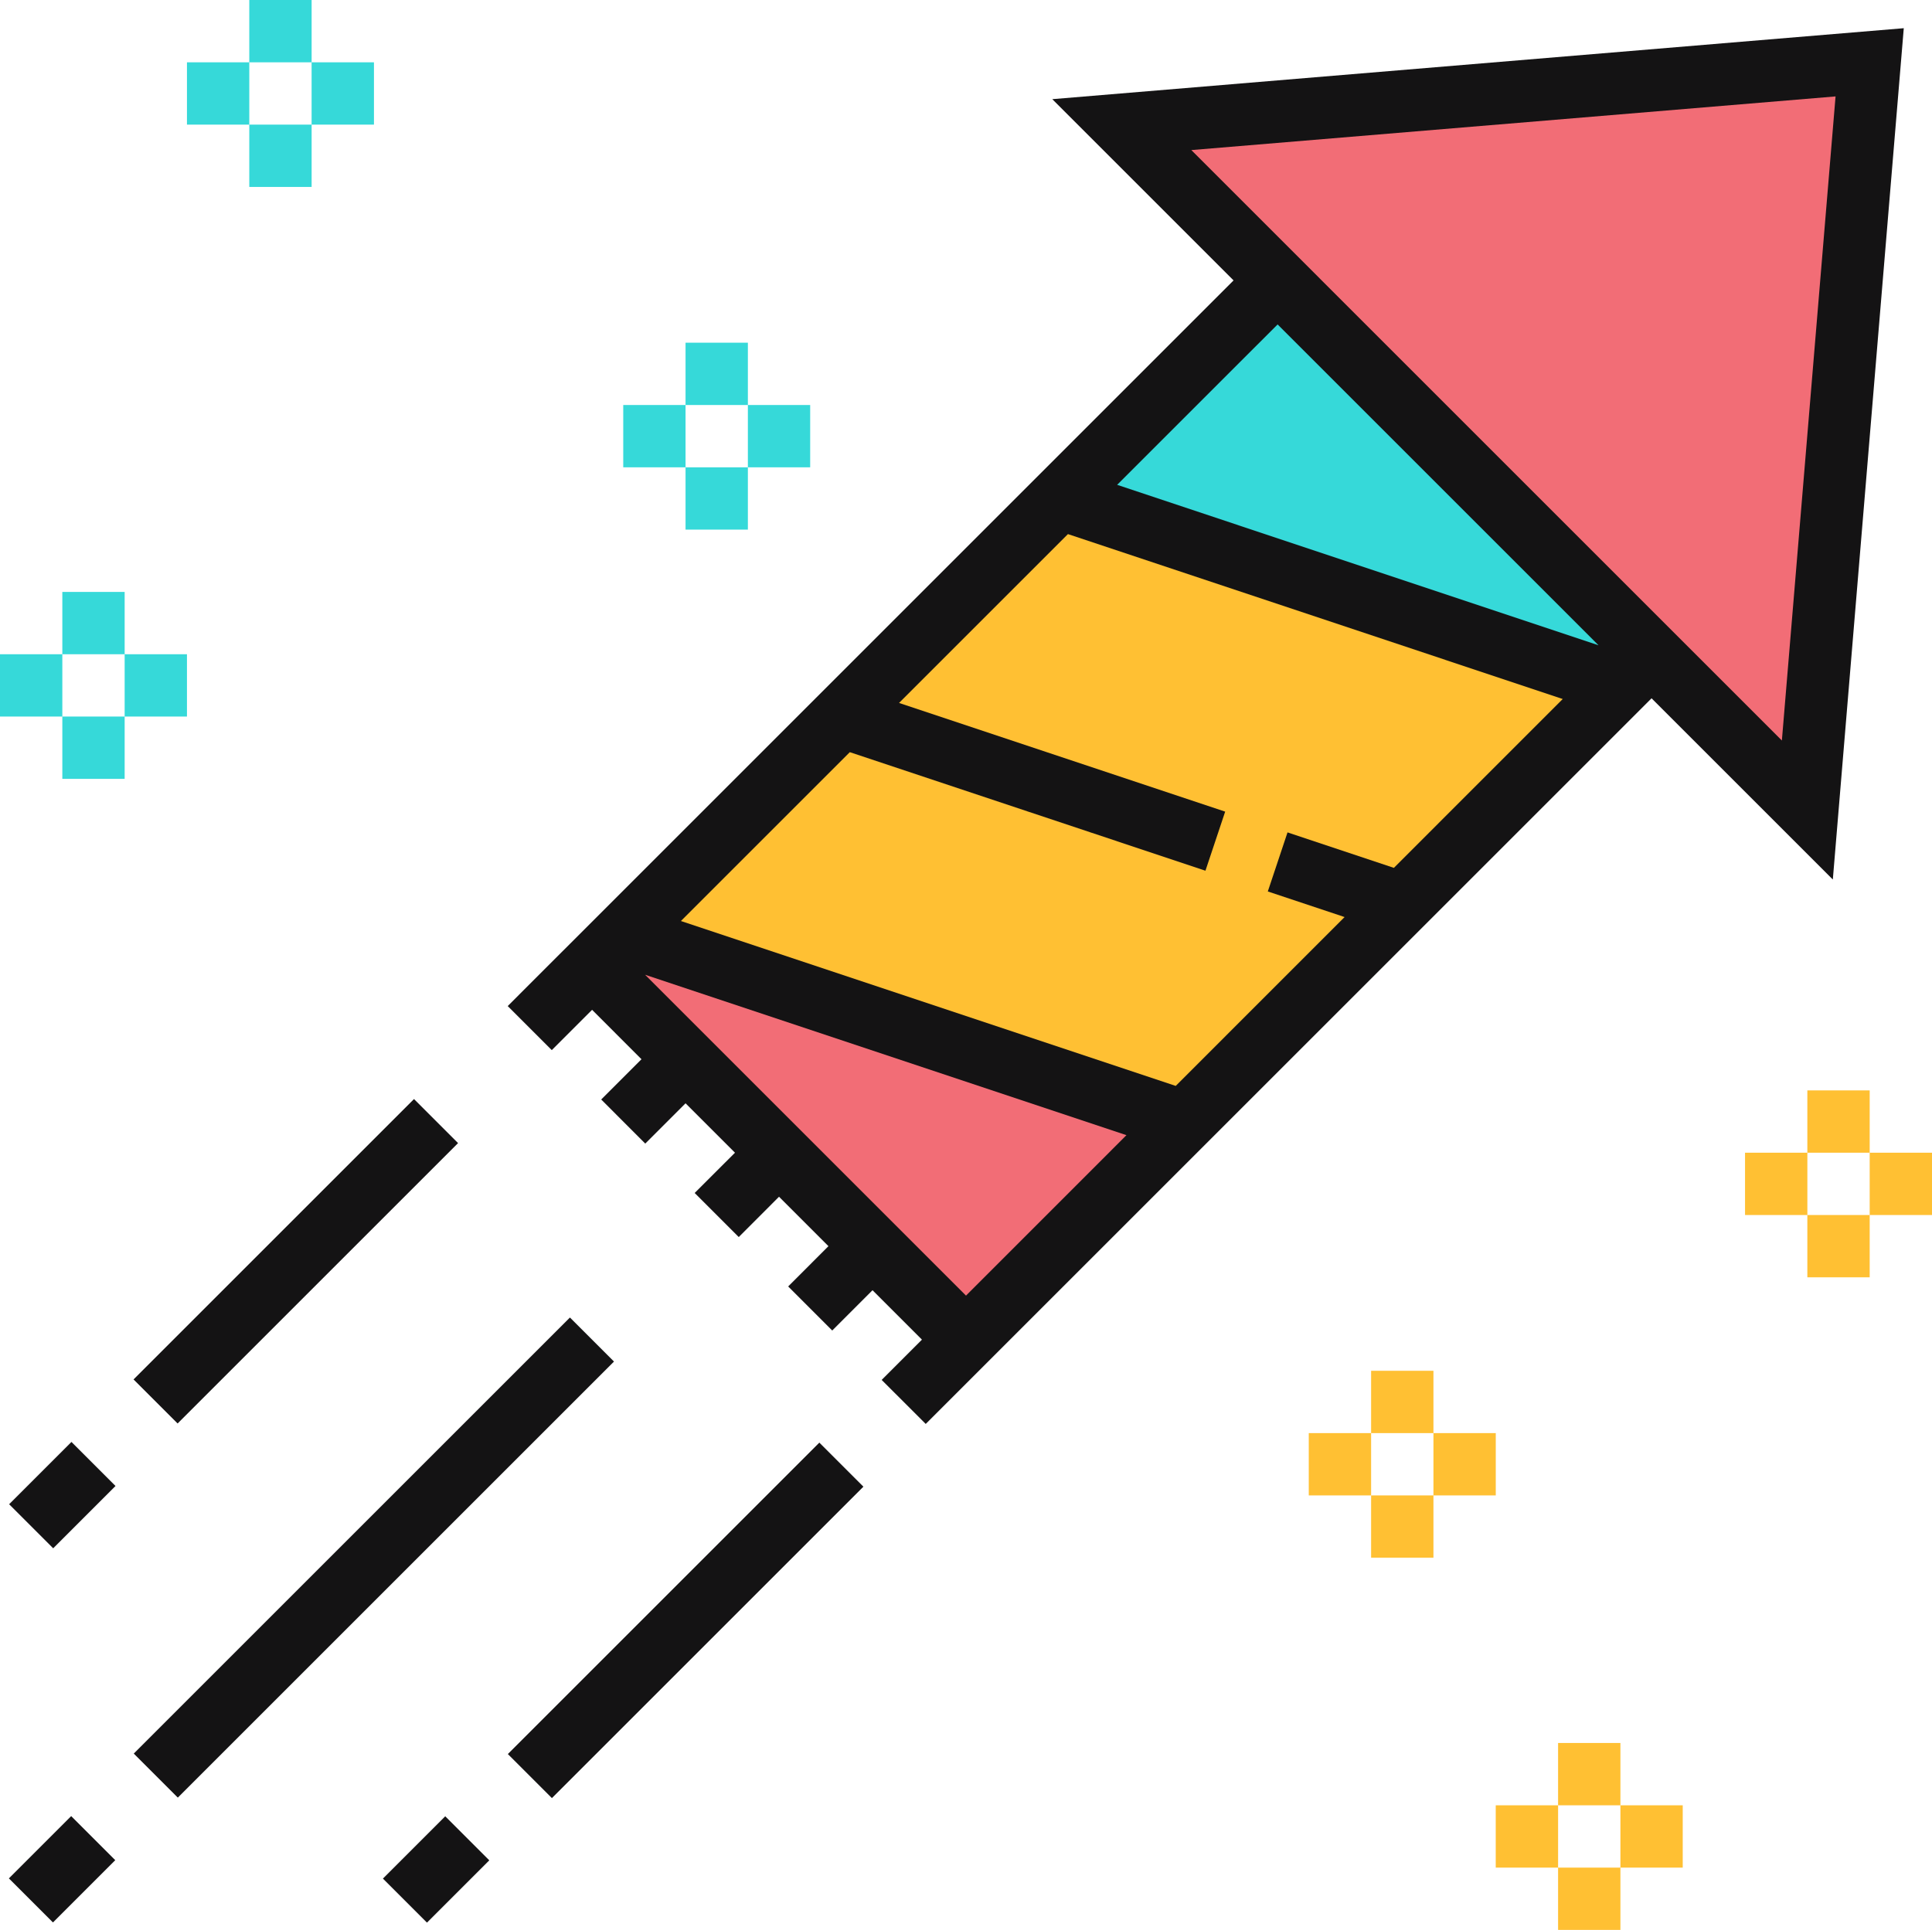 <svg version="1.1" id="图层_1" x="0px" y="0px" width="129.234px" height="129.125px" viewBox="0 0 129.234 129.125" enable-background="new 0 0 129.234 129.125" xml:space="preserve" xmlns="http://www.w3.org/2000/svg" xmlns:xlink="http://www.w3.org/1999/xlink" xmlns:xml="http://www.w3.org/XML/1998/namespace">
  <g>
    <polygon fill="#141314" points="122.6,58.846 127.346,1.887 70.389,6.635 82.514,18.761 38.131,63.144 36.657,64.617 
		33.962,67.313 36.909,70.26 39.605,67.564 42.91,70.87 40.216,73.564 43.162,76.514 45.857,73.818 49.164,77.124 46.468,79.818 
		49.416,82.768 52.11,80.07 55.416,83.378 52.722,86.072 55.669,89.021 58.364,86.324 61.67,89.631 58.976,92.326 61.923,95.271 
		64.617,92.578 66.091,91.104 110.475,46.721 	" class="color c1"/>
    <rect x="2.086" y="97.107" transform="matrix(0.707 0.707 -0.707 0.707 71.959 26.346)" fill="#141314" width="4.169" height="5.896" class="color c1"/>
    <rect x="17.719" y="71.147" transform="matrix(0.707 0.707 -0.707 0.707 65.466 10.706)" fill="#141314" width="4.169" height="26.534" class="color c1"/>
    <rect x="2.096" y="122.121" transform="matrix(-0.707 -0.707 0.707 -0.707 -81.315 216.447)" fill="#141314" width="4.17" height="5.894" class="color c1"/>
    <rect x="4.388" y="102.138" transform="matrix(0.707 -0.707 0.707 0.707 -66.366 48.217)" fill="#141314" width="41.267" height="4.168" class="color c1"/>
    <rect x="27.098" y="122.116" transform="matrix(-0.707 -0.707 0.707 -0.707 -38.617 234.131)" fill="#141314" width="4.168" height="5.895" class="color c1"/>
    <rect x="43.768" y="93.654" transform="matrix(-0.707 -0.707 0.707 -0.707 1.649 217.463)" fill="#141314" width="4.169" height="29.472" class="color c1"/>
  </g>
  <polygon fill="#F26D76" points="79.69,10.041 122.783,6.451 119.192,49.545 " class="color c2"/>
  <polygon fill="#F26D76" points="64.617,86.686 43.151,65.218 75.35,75.95 " class="color c2"/>
  <polygon fill="#FFC033" points="93.238,58.066 86.124,55.693 84.805,59.646 89.941,61.358 78.646,72.655 45.547,61.622 
	56.844,50.326 80.634,58.256 81.953,54.304 60.138,47.031 71.436,35.735 104.534,46.769 " class="color c3"/>
  <polygon fill="#36D9D9" points="74.727,32.439 85.461,21.707 106.928,43.173 " class="color c4"/>
  <path fill="#FFC033" d="M125.066,77.124h4.168v4.169h-4.168V77.124z M116.728,81.293h4.169v-4.169h-4.169V81.293z M120.896,77.124
	h4.17v-4.169h-4.17V77.124z M120.896,85.461h4.17v-4.168h-4.17V85.461z" class="color c3"/>
  <path fill="#36D9D9" d="M50.026,27.098h4.168v4.169h-4.168V27.098z M41.689,31.267h4.168v-4.169h-4.168V31.267z M45.857,27.098
	h4.169v-4.169h-4.169V27.098z M45.857,35.435h4.169v-4.168h-4.169V35.435z" class="color c4"/>
  <path fill="#FFC033" d="M95.885,95.885h4.169v4.168h-4.169V95.885z M87.545,100.053h4.17v-4.168h-4.17V100.053z M91.715,95.885h4.17
	v-4.17h-4.17V95.885z M91.715,104.223h4.17v-4.17h-4.17V104.223z" class="color c3"/>
  <path fill="#FFC033" d="M108.392,120.788h4.168v4.168h-4.168V120.788z M100.052,124.956h4.171v-4.168h-4.171V124.956z
	 M104.222,120.788h4.17v-4.17h-4.17V120.788z M104.222,129.125h4.17v-4.169h-4.17V129.125z" class="color c3"/>
  <path fill="#36D9D9" d="M8.338,43.773h4.168v4.169H8.338V43.773z M0,47.942h4.169v-4.169H0V47.942z M4.169,43.773h4.169v-4.169
	H4.169V43.773z M4.169,52.111h4.169v-4.169H4.169V52.111z" class="color c4"/>
  <path fill="#36D9D9" d="M20.844,4.169h4.17v4.169h-4.17V4.169z M12.506,8.338h4.169V4.169h-4.169V8.338z M16.675,4.169h4.17V0h-4.17
	V4.169z M16.675,12.507h4.17V8.338h-4.17V12.507z" class="color c4"/>
</svg>